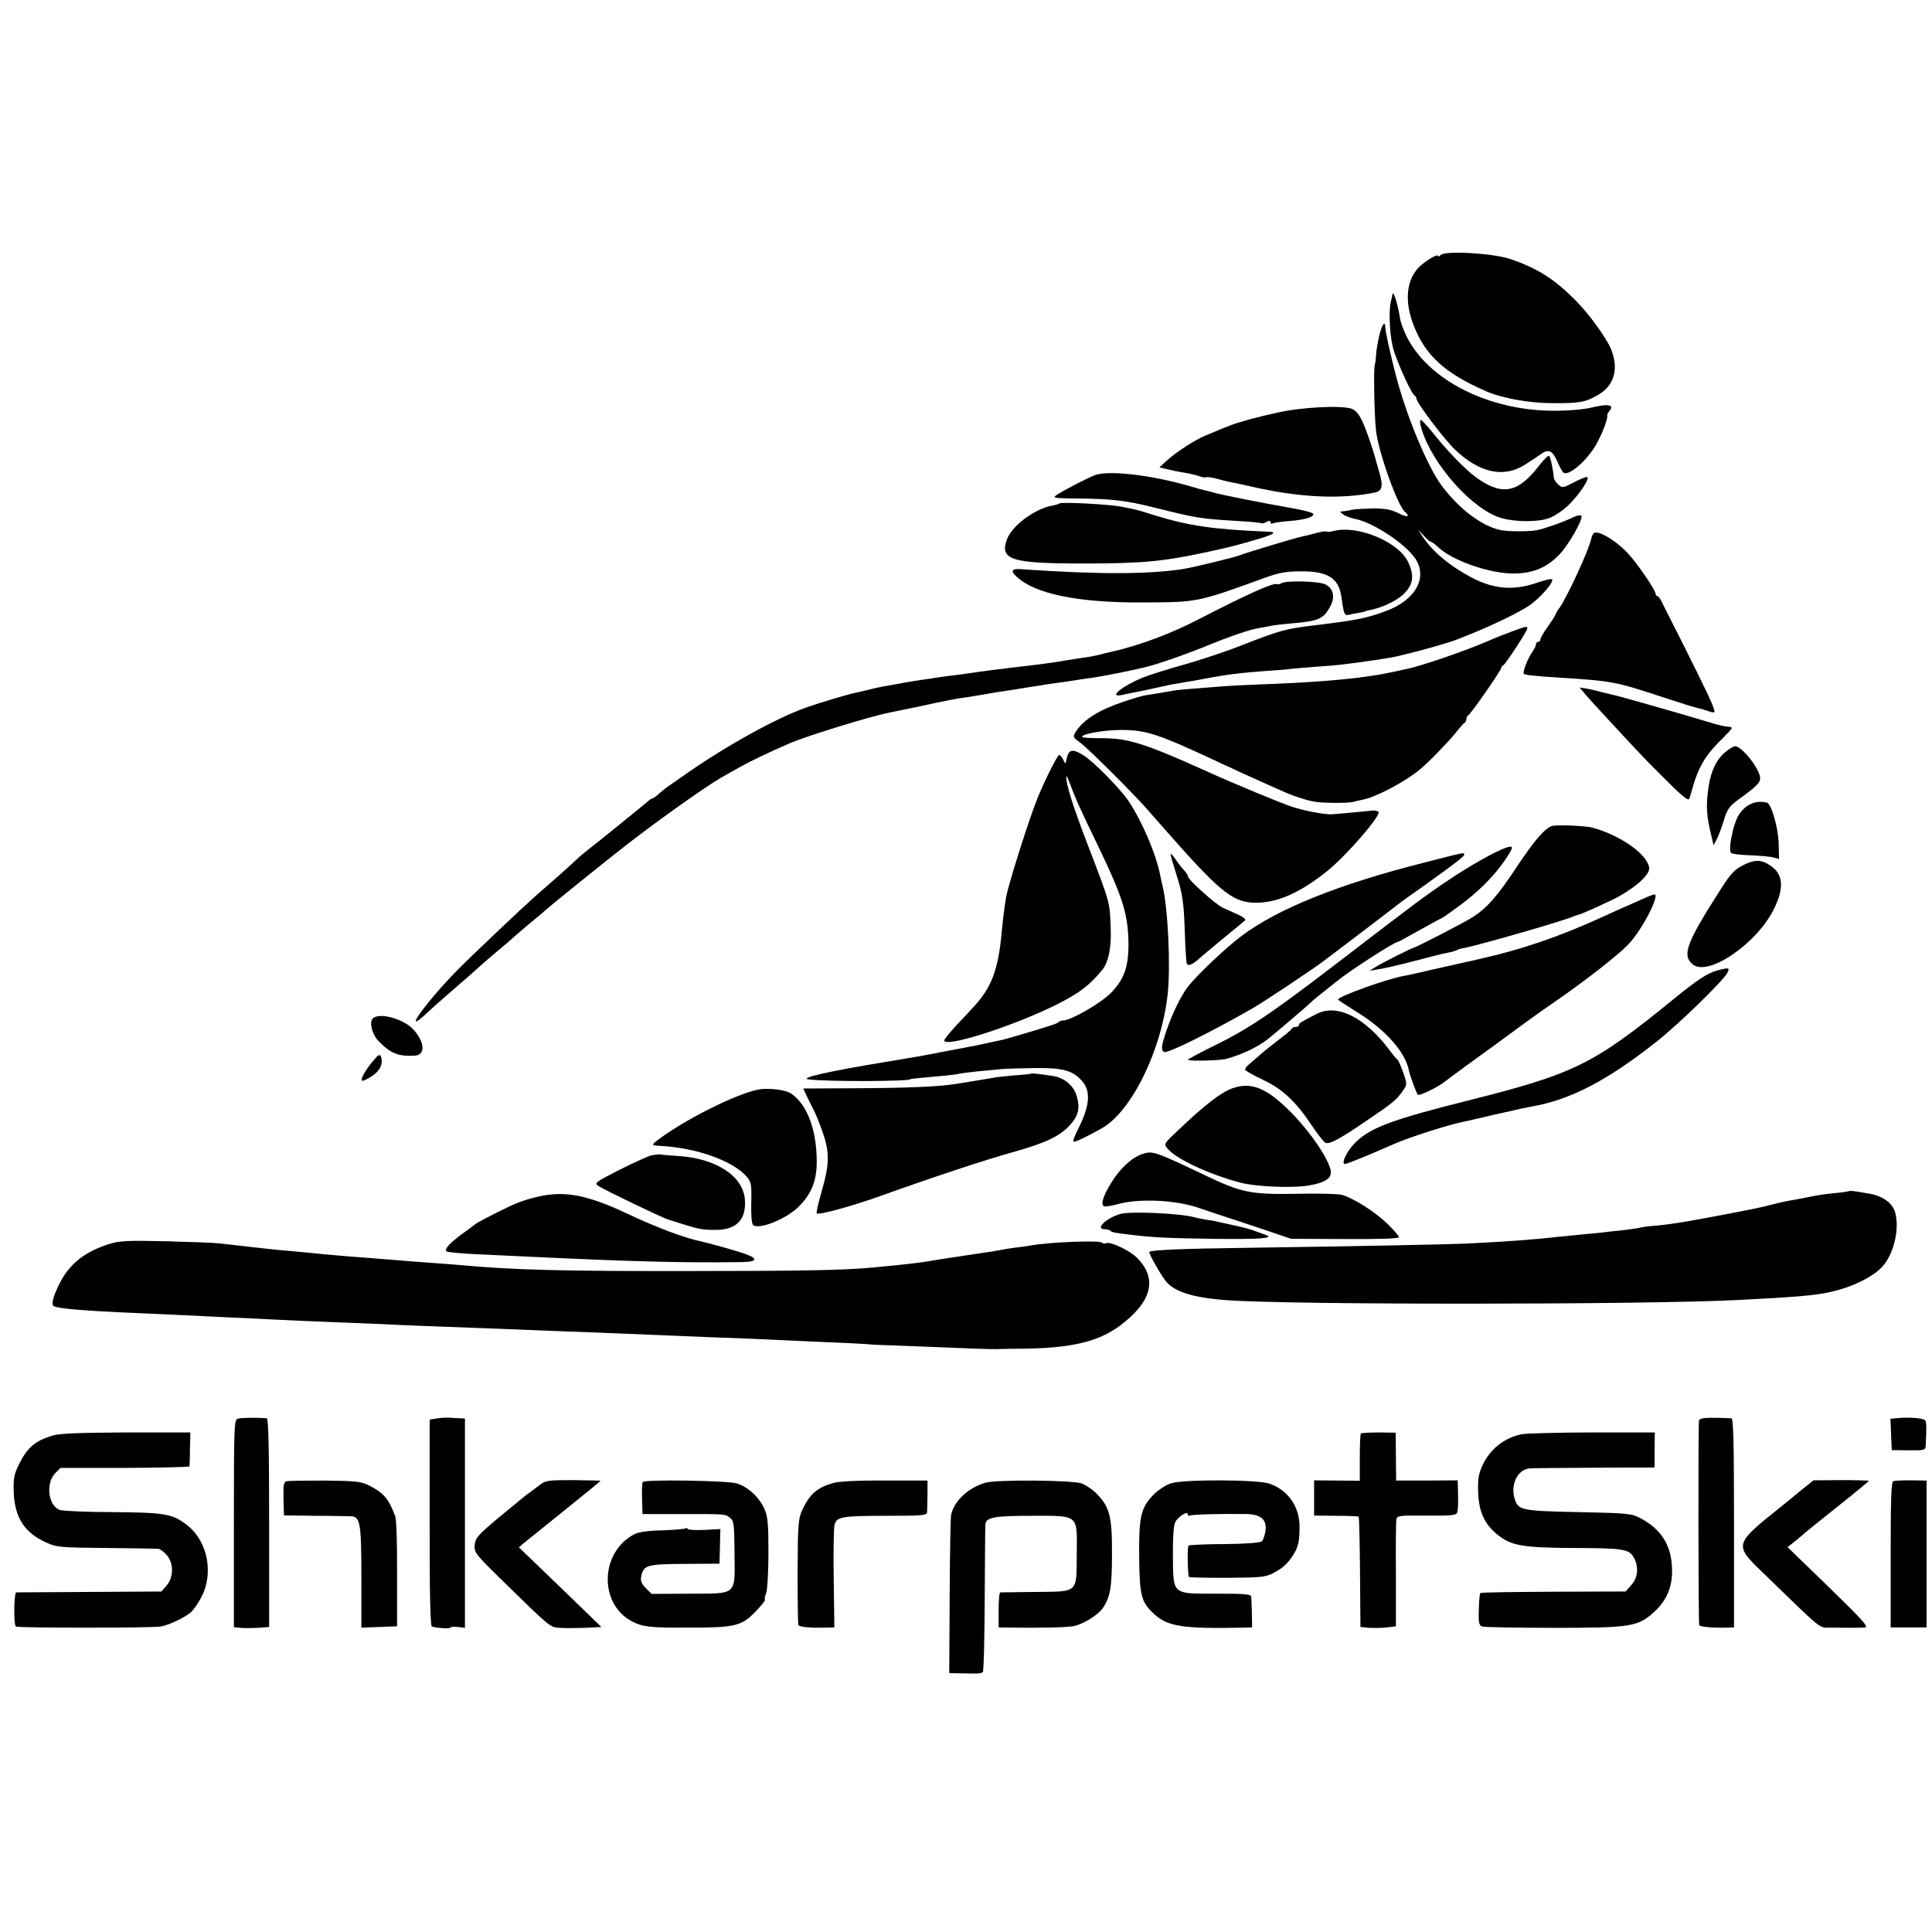 <?xml version="1.0" standalone="no"?>
<!DOCTYPE svg PUBLIC "-//W3C//DTD SVG 20010904//EN"
 "http://www.w3.org/TR/2001/REC-SVG-20010904/DTD/svg10.dtd">
<svg version="1.0" xmlns="http://www.w3.org/2000/svg"
 width="888pt" height="888pt" viewBox="0 0 888 888"
 preserveAspectRatio="xMidYMid meet">
<g transform="translate(0,888) scale(0.1,-0.1)"
fill="#000000" stroke="none">
<path d="M6622 7708 c-7 -7 -12 -9 -12 -5 0 14 -65 -26 -93 -56 -52 -59 -61
-148 -23 -253 53 -144 143 -228 336 -312 72 -32 199 -55 305 -55 125 -1 153 4
212 39 73 42 94 120 58 209 -21 51 -101 162 -163 224 -97 98 -175 148 -302
191 -78 26 -297 39 -318 18z"/>
<path d="M6399 7523 c0 -5 -3 -17 -6 -28 -12 -51 -5 -173 15 -232 25 -74 82
-197 94 -201 4 -2 8 -8 8 -13 0 -19 126 -186 177 -235 113 -108 224 -132 322
-70 27 17 60 39 75 50 34 24 53 15 75 -38 11 -24 23 -46 28 -49 27 -16 117 65
156 142 26 49 49 112 44 122 -1 3 4 13 12 22 21 27 -10 32 -82 14 -38 -9 -106
-15 -177 -15 -300 1 -577 142 -676 344 -14 29 -28 67 -30 86 -11 69 -32 131
-35 101z"/>
<path d="M6340 7339 c-7 -29 -14 -68 -15 -89 -1 -20 -4 -41 -6 -46 -6 -13 -3
-218 5 -299 10 -101 103 -359 136 -380 6 -3 10 -11 10 -16 0 -5 -19 0 -42 12
-34 17 -60 22 -118 22 -41 -1 -84 -3 -95 -6 -11 -3 -29 -6 -40 -7 -19 -1 -19
-1 -2 -14 10 -8 35 -17 55 -21 89 -17 253 -129 286 -197 43 -86 -17 -180 -145
-227 -90 -33 -134 -42 -334 -66 -129 -16 -150 -22 -323 -89 -75 -30 -196 -70
-267 -90 -72 -20 -159 -47 -194 -61 -92 -38 -158 -91 -98 -80 45 9 143 29 190
40 24 6 66 13 112 21 17 2 53 9 80 14 98 19 170 28 283 36 37 2 83 6 102 8 19
3 75 7 123 11 48 3 102 8 120 10 18 2 50 6 72 9 69 9 166 24 190 30 6 2 24 6
40 10 73 17 201 54 230 66 11 4 45 18 75 30 102 42 199 89 255 124 53 35 125
118 107 124 -6 2 -36 -6 -69 -17 -108 -37 -199 -29 -302 26 -97 51 -175 117
-220 183 l-23 35 26 -27 c14 -16 28 -28 32 -28 5 0 19 -11 33 -24 68 -65 248
-126 358 -122 84 3 143 28 199 86 42 42 109 160 103 178 -3 6 -18 4 -39 -6
-45 -22 -128 -51 -166 -59 -38 -7 -131 -7 -169 1 -85 19 -185 94 -266 200 -66
87 -163 319 -212 506 -26 100 -50 206 -50 228 -1 30 -16 8 -27 -39z"/>
<path d="M5869 6983 c-92 -20 -176 -43 -219 -60 -8 -4 -17 -7 -20 -8 -3 -1
-16 -6 -30 -12 -14 -6 -41 -18 -62 -26 -47 -20 -134 -76 -176 -115 l-33 -30
33 -8 c43 -10 47 -11 89 -18 20 -3 48 -10 62 -15 14 -5 27 -7 30 -5 3 3 25 0
48 -6 24 -7 55 -14 69 -17 14 -2 54 -11 90 -19 220 -51 411 -60 568 -28 36 7
41 29 20 99 -6 22 -12 42 -13 45 -9 38 -41 134 -60 176 -17 39 -32 57 -52 65
-46 17 -229 8 -344 -18z"/>
<path d="M6534 6908 c50 -165 235 -371 366 -409 68 -19 166 -19 219 -1 26 10
66 36 92 62 48 48 95 117 85 127 -3 3 -30 -7 -60 -23 -52 -27 -55 -28 -74 -11
-10 9 -19 23 -20 30 -4 43 -16 98 -22 102 -4 3 -26 -19 -49 -49 -96 -124 -170
-136 -291 -47 -47 35 -132 123 -192 199 -27 34 -54 62 -58 62 -5 0 -3 -19 4
-42z"/>
<path d="M5035 6697 c-31 -11 -146 -70 -180 -93 -17 -12 -9 -14 70 -15 185 -1
244 -8 381 -42 197 -49 207 -51 389 -62 54 -3 101 -8 103 -10 3 -2 13 0 23 6
13 7 19 6 19 -1 0 -6 4 -9 9 -6 5 3 38 8 74 11 74 5 125 21 111 35 -5 5 -47
16 -94 24 -147 26 -333 63 -362 72 -9 3 -25 7 -35 9 -10 2 -43 11 -73 20 -175
51 -368 74 -435 52z"/>
<path d="M4869 6566 c-2 -3 -17 -7 -33 -10 -79 -14 -183 -91 -207 -153 -36
-96 17 -113 346 -113 274 0 369 9 565 51 119 26 108 23 214 53 96 27 121 40
78 42 -259 11 -362 26 -527 76 -79 25 -71 23 -145 38 -55 12 -283 24 -291 16z"/>
<path d="M6128 6439 c-15 -4 -29 -5 -31 -2 -3 2 -25 -1 -48 -7 -24 -7 -53 -14
-64 -16 -28 -5 -256 -74 -280 -84 -23 -10 -212 -56 -265 -65 -160 -25 -390
-26 -749 -1 -41 3 -47 -8 -19 -34 84 -80 284 -121 583 -119 248 1 247 0 555
112 69 25 101 31 170 31 124 1 174 -32 186 -120 11 -80 13 -85 37 -79 12 3 33
7 47 9 14 3 25 5 25 6 0 1 8 3 17 5 59 11 125 42 159 74 46 45 51 87 19 152
-48 92 -233 167 -342 138z"/>
<path d="M7323 6427 c-4 -7 -8 -16 -9 -22 -8 -46 -107 -262 -145 -317 -11 -14
-19 -29 -19 -32 0 -3 -16 -28 -35 -55 -19 -26 -35 -53 -35 -60 0 -6 -4 -11
-10 -11 -5 0 -10 -5 -10 -11 0 -6 -8 -23 -18 -37 -21 -30 -45 -93 -38 -99 5
-6 50 -10 169 -18 236 -15 251 -17 474 -91 76 -25 147 -47 158 -49 11 -2 32
-8 48 -14 18 -7 27 -7 27 0 0 16 -34 88 -137 294 -53 105 -101 200 -107 212
-6 13 -14 23 -18 23 -5 0 -8 5 -8 10 0 17 -85 141 -127 186 -61 65 -146 113
-160 91z"/>
<path d="M5889 6199 c-7 -4 -16 -6 -19 -4 -15 9 -135 -45 -360 -161 -128 -67
-275 -121 -402 -150 -10 -2 -27 -6 -38 -9 -39 -10 -65 -15 -105 -20 -22 -4
-53 -8 -70 -11 -16 -3 -41 -7 -55 -9 -26 -4 -118 -16 -160 -20 -62 -7 -209
-26 -230 -30 -9 -2 -43 -6 -75 -10 -33 -4 -69 -9 -80 -11 -10 -2 -37 -6 -60
-9 -36 -5 -86 -14 -180 -31 -16 -3 -48 -10 -70 -16 -22 -5 -47 -11 -56 -13
-31 -6 -165 -46 -224 -67 -133 -47 -362 -173 -540 -297 -33 -23 -71 -49 -85
-59 -14 -9 -36 -27 -50 -39 -14 -13 -28 -23 -32 -23 -3 0 -13 -6 -20 -13 -13
-12 -235 -192 -287 -232 -14 -11 -35 -29 -46 -40 -11 -11 -56 -52 -100 -90
-44 -39 -85 -74 -91 -80 -54 -48 -255 -238 -330 -312 -155 -153 -296 -346
-155 -213 14 14 96 86 200 176 18 16 43 38 55 49 12 11 44 38 70 60 27 22 58
49 70 60 12 11 44 38 70 60 27 22 54 45 60 50 27 26 292 239 391 316 147 114
362 266 430 305 11 6 47 27 80 45 52 30 134 69 240 115 79 33 363 121 450 138
11 2 74 15 140 29 129 28 175 37 217 42 15 2 53 9 85 14 32 6 76 13 98 16 22
3 65 10 95 15 61 10 133 21 167 25 13 2 40 6 60 9 21 4 52 8 68 10 50 7 188
34 255 51 53 13 166 52 263 91 127 52 209 80 258 88 19 3 45 8 58 11 13 2 54
7 90 10 121 10 144 20 175 77 24 44 15 83 -22 102 -30 15 -181 19 -203 5z"/>
<path d="M6945 5976 c-33 -12 -78 -30 -100 -40 -108 -47 -309 -116 -380 -131
-126 -27 -126 -27 -225 -40 -104 -13 -257 -24 -430 -30 -74 -3 -162 -7 -195
-10 -33 -3 -91 -7 -130 -10 -38 -3 -81 -7 -95 -10 -40 -7 -93 -16 -120 -20
-14 -1 -61 -15 -105 -30 -112 -37 -182 -81 -219 -136 -16 -26 -16 -27 21 -54
36 -27 234 -224 298 -296 16 -19 50 -56 74 -84 261 -298 322 -349 421 -354
103 -4 210 41 341 146 86 69 246 253 235 271 -3 5 -18 8 -33 6 -43 -5 -177
-17 -188 -17 -39 1 -126 18 -174 34 -48 15 -279 111 -395 164 -288 130 -364
153 -486 152 -44 0 -82 2 -85 5 -13 13 98 33 180 33 118 -1 168 -18 465 -157
47 -22 126 -58 175 -80 50 -22 99 -44 110 -49 45 -20 112 -41 145 -45 49 -6
150 -5 169 0 9 3 28 7 42 10 60 10 198 83 266 140 40 33 133 129 163 167 19
24 38 46 42 47 4 2 8 10 8 17 0 7 4 15 8 17 11 4 152 207 152 218 0 4 4 10 9
12 10 4 111 158 111 170 0 11 -5 10 -75 -16z"/>
<path d="M7282 5694 c13 -15 34 -39 48 -54 176 -191 227 -246 301 -319 97 -98
127 -123 133 -113 2 4 9 27 16 52 23 86 58 147 119 208 34 33 61 62 61 66 0 3
-8 6 -19 6 -10 0 -41 7 -67 15 -143 43 -422 123 -459 131 -5 1 -28 7 -50 12
-22 6 -55 14 -73 17 l-32 5 22 -26z"/>
<path d="M7926 5420 c-37 -33 -61 -82 -72 -151 -14 -91 -12 -136 14 -239 l8
-35 16 30 c8 17 23 56 32 87 15 49 25 63 69 95 81 59 97 75 97 96 0 41 -83
147 -115 147 -8 0 -30 -14 -49 -30z"/>
<path d="M4904 5398 c-7 -32 -7 -32 -17 -10 -6 12 -14 22 -19 22 -7 0 -61
-106 -98 -195 -36 -87 -132 -389 -145 -455 -7 -40 -15 -101 -20 -155 -16 -181
-46 -263 -132 -355 -17 -19 -55 -59 -83 -89 -27 -30 -50 -58 -50 -63 0 -36
316 65 515 164 104 52 152 88 212 161 28 35 42 103 38 192 -4 120 -2 113 -110
394 -64 167 -96 269 -94 301 0 8 8 -7 18 -35 22 -60 39 -99 135 -298 100 -208
127 -290 132 -403 5 -128 -14 -190 -80 -258 -48 -48 -183 -126 -219 -126 -7 0
-17 -4 -23 -9 -8 -7 -47 -20 -219 -70 -16 -5 -43 -12 -60 -15 -32 -7 -60 -13
-97 -21 -20 -4 -167 -32 -263 -50 -16 -3 -86 -14 -155 -26 -256 -42 -398 -74
-355 -80 77 -11 470 -10 470 1 0 1 18 3 40 5 122 11 172 16 185 20 8 2 47 7
85 11 39 3 86 8 105 10 19 2 89 4 155 5 128 2 175 -11 217 -58 43 -47 38 -115
-18 -225 -14 -27 -23 -52 -20 -55 4 -5 61 22 130 61 137 77 275 359 303 617
14 133 1 399 -24 499 -3 14 -8 34 -10 45 -18 97 -84 251 -147 345 -39 57 -162
182 -207 209 -48 30 -66 27 -75 -11z"/>
<path d="M8038 5180 c-18 -9 -40 -33 -50 -52 -24 -46 -45 -155 -32 -168 5 -5
45 -10 89 -11 44 -2 92 -6 106 -10 l26 -7 -2 77 c-3 71 -34 178 -54 182 -32 7
-56 4 -83 -11z"/>
<path d="M7131 5083 c-35 -15 -79 -67 -158 -185 -89 -136 -140 -193 -205 -234
-35 -23 -255 -136 -268 -139 -13 -3 -148 -71 -175 -88 l-30 -19 35 6 c51 9 64
12 175 40 55 15 109 28 120 31 11 2 30 6 43 9 12 3 26 7 30 10 5 3 19 7 33 9
71 14 444 121 499 144 8 3 17 7 20 7 15 3 85 34 160 70 91 44 170 110 170 143
0 61 -131 155 -265 190 -33 8 -169 13 -184 6z"/>
<path d="M6920 4983 c-49 -17 -167 -84 -259 -146 -104 -69 -159 -110 -526
-392 -302 -231 -404 -299 -572 -380 -56 -28 -102 -53 -103 -56 0 -7 146 -4
175 4 75 20 147 55 195 93 43 35 175 147 191 163 19 18 25 23 126 103 62 50
261 178 276 178 3 0 49 25 102 55 54 30 99 55 102 55 2 0 39 26 81 57 88 65
159 136 208 208 43 63 44 72 4 58z"/>
<path d="M5380 4954 c0 -5 11 -43 24 -84 32 -100 37 -133 42 -280 2 -69 6
-131 9 -138 5 -15 27 -6 60 25 11 10 61 51 110 92 50 41 94 77 98 81 5 4 -9
15 -30 25 -21 9 -54 25 -73 33 -34 16 -160 129 -160 144 0 5 -7 16 -16 26 -9
9 -27 32 -40 51 -13 19 -24 31 -24 25z"/>
<path d="M6545 4915 c-392 -99 -673 -212 -840 -338 -68 -51 -198 -173 -244
-231 -30 -37 -73 -124 -100 -204 -23 -69 -26 -88 -11 -97 14 -9 203 84 410
202 45 26 270 175 324 216 27 20 339 257 361 275 6 4 51 36 100 71 141 101
185 134 185 143 0 11 7 12 -185 -37z"/>
<path d="M8013 4904 c-40 -20 -58 -39 -104 -111 -158 -247 -180 -304 -128
-346 71 -57 296 97 374 258 45 92 41 155 -13 193 -44 32 -75 33 -129 6z"/>
<path d="M7507 4729 c-49 -21 -114 -51 -145 -65 -197 -90 -370 -149 -567 -193
-49 -11 -142 -32 -205 -46 -63 -15 -126 -29 -140 -31 -74 -13 -300 -94 -300
-108 0 -2 39 -28 87 -58 128 -78 220 -181 238 -265 4 -23 33 -101 41 -114 5
-9 96 35 128 62 6 5 50 37 97 72 48 34 142 103 209 152 67 50 154 112 194 139
134 92 291 214 338 263 64 65 152 236 121 232 -5 0 -48 -18 -96 -40z"/>
<path d="M7891 4419 c-45 -13 -90 -43 -191 -125 -378 -308 -459 -348 -955
-473 -347 -87 -446 -124 -515 -192 -39 -38 -68 -99 -48 -99 9 0 110 41 223 91
75 33 257 91 330 105 11 2 29 6 40 9 11 2 52 12 90 21 39 8 79 18 90 20 24 6
51 12 85 18 177 31 345 118 570 295 101 79 309 281 329 319 13 25 8 26 -48 11z"/>
<path d="M6050 4219 c-73 -38 -80 -42 -80 -51 0 -4 -6 -8 -14 -8 -8 0 -16 -3
-18 -7 -1 -5 -28 -27 -58 -50 -30 -23 -68 -53 -85 -68 -16 -15 -41 -35 -53
-46 -13 -10 -21 -22 -18 -27 3 -5 40 -26 83 -46 89 -43 147 -97 221 -207 28
-42 57 -79 65 -82 19 -7 67 19 191 104 117 79 134 93 163 134 21 30 21 31 3
84 -10 29 -22 56 -26 60 -5 3 -22 23 -38 45 -113 151 -242 215 -336 165z"/>
<path d="M1712 4197 c-15 -17 -1 -71 25 -99 56 -59 93 -75 171 -70 47 4 45 60
-6 118 -44 51 -163 84 -190 51z"/>
<path d="M1715 4004 c-36 -43 -59 -84 -51 -91 3 -3 23 6 44 20 39 25 54 57 43
90 -5 14 -12 10 -36 -19z"/>
<path d="M4738 3945 c-2 -2 -37 -5 -78 -8 -41 -4 -85 -8 -96 -11 -12 -2 -39
-7 -60 -10 -22 -4 -68 -11 -104 -17 -82 -14 -228 -20 -496 -21 l-212 -1 12
-26 c6 -14 20 -42 30 -61 11 -19 32 -69 46 -111 34 -95 33 -150 -4 -277 -15
-52 -25 -96 -22 -99 8 -9 161 33 290 79 242 87 487 168 610 202 150 42 216 73
262 123 40 43 49 78 34 131 -13 51 -57 89 -113 97 -60 9 -96 13 -99 10z"/>
<path d="M5665 3878 c-53 -19 -125 -74 -250 -193 -66 -62 -67 -63 -48 -85 41
-48 188 -117 335 -156 74 -19 243 -26 318 -12 74 13 103 34 96 69 -10 53 -92
174 -176 260 -115 118 -187 148 -275 117z"/>
<path d="M3485 3872 c-103 -20 -348 -143 -467 -236 -25 -19 -23 -21 20 -23
163 -9 329 -68 393 -140 22 -26 24 -35 22 -123 -1 -64 2 -97 10 -102 31 -19
150 29 207 85 60 59 84 120 84 209 -1 146 -43 258 -115 310 -25 19 -107 29
-154 20z"/>
<path d="M5251 3576 c-50 -17 -105 -68 -145 -135 -40 -65 -50 -105 -26 -106 8
-1 39 5 68 13 98 24 258 16 362 -20 8 -3 107 -36 220 -73 l205 -69 248 -1
c160 -1 247 2 247 9 0 5 -24 33 -53 61 -58 56 -156 118 -209 133 -18 5 -111 7
-206 5 -210 -4 -256 5 -419 83 -237 113 -245 115 -292 100z"/>
<path d="M2995 3570 c-16 -4 -83 -34 -148 -67 -114 -58 -117 -61 -95 -75 29
-19 296 -147 318 -153 3 -1 30 -9 60 -19 82 -26 100 -29 162 -29 92 1 137 46
132 135 -5 111 -131 194 -309 205 -38 2 -74 5 -80 7 -5 1 -23 -1 -40 -4z"/>
<path d="M8498 3405 c-1 -1 -31 -6 -66 -9 -34 -3 -81 -10 -105 -15 -23 -5 -60
-12 -82 -16 -22 -3 -64 -12 -95 -20 -66 -17 -65 -17 -260 -54 -158 -30 -222
-40 -298 -46 -23 -2 -50 -6 -60 -9 -9 -2 -44 -7 -77 -11 -33 -3 -78 -8 -101
-11 -22 -2 -60 -6 -85 -8 -24 -3 -69 -7 -99 -10 -126 -14 -234 -22 -415 -31
-95 -5 -527 -13 -1005 -20 -310 -4 -459 -10 -467 -19 -5 -5 49 -101 75 -134
38 -49 126 -77 282 -88 290 -22 1938 -21 2350 1 331 17 384 23 480 52 68 21
136 57 173 92 57 53 90 176 68 257 -12 45 -57 77 -121 88 -74 13 -88 14 -92
11z"/>
<path d="M2474 3380 c-72 -17 -105 -30 -198 -77 -63 -32 -90 -47 -96 -53 -3
-3 -21 -16 -40 -30 -68 -48 -102 -83 -87 -92 8 -4 72 -10 143 -13 71 -3 176
-8 234 -11 458 -22 714 -29 978 -25 73 1 79 16 16 38 -38 14 -172 51 -205 58
-73 15 -201 63 -339 128 -180 85 -286 105 -406 77z"/>
<path d="M5148 3300 c-66 -20 -116 -70 -70 -70 10 0 22 -3 26 -7 7 -7 14 -9
91 -18 107 -13 168 -16 387 -19 211 -3 283 3 233 19 -11 4 -31 11 -44 16 -13
6 -54 17 -90 25 -36 8 -73 16 -82 18 -9 3 -34 7 -55 10 -22 4 -46 8 -54 11
-63 18 -296 29 -342 15z"/>
<path d="M498 3161 c-109 -35 -179 -91 -223 -178 -31 -61 -41 -98 -28 -106 19
-12 142 -22 378 -32 134 -6 309 -14 425 -20 52 -2 147 -7 210 -10 63 -3 165
-8 225 -10 61 -2 162 -7 225 -9 142 -7 344 -15 521 -21 74 -3 188 -7 254 -10
66 -3 185 -7 265 -10 80 -3 190 -8 245 -10 55 -2 174 -7 265 -11 91 -3 194 -7
230 -9 36 -2 135 -6 220 -10 148 -6 295 -13 295 -15 0 0 59 -3 130 -5 316 -13
431 -17 443 -16 14 1 27 1 107 2 234 1 362 31 463 106 146 110 173 214 80 310
-34 35 -122 77 -144 69 -7 -3 -15 -2 -18 2 -7 12 -229 4 -326 -12 -14 -3 -45
-7 -70 -10 -25 -3 -56 -8 -70 -11 -25 -5 -55 -10 -120 -19 -79 -12 -186 -28
-201 -31 -34 -7 -137 -19 -269 -31 -134 -12 -311 -16 -840 -16 -582 -1 -812 5
-1050 27 -30 3 -89 7 -130 10 -70 5 -106 8 -255 20 -33 3 -91 7 -130 10 -38 3
-90 8 -115 10 -44 5 -110 11 -200 19 -25 2 -88 9 -140 15 -52 6 -115 13 -140
16 -25 3 -137 7 -250 10 -180 4 -212 2 -262 -14z"/>
<path d="M1092 2359 c-16 -6 -17 -42 -17 -482 l0 -476 30 -3 c16 -2 53 -1 81
0 l51 4 0 479 c0 340 -3 479 -11 480 -44 4 -120 3 -134 -2z"/>
<path d="M2005 2360 l-30 -5 0 -474 c-1 -318 3 -474 10 -477 21 -7 85 -11 85
-5 0 4 15 5 33 3 l34 -4 0 481 0 481 -21 1 c-11 0 -34 2 -51 3 -16 1 -43 -1
-60 -4z"/>
<path d="M7833 2362 c-13 -2 -23 -6 -24 -10 -4 -26 -3 -936 1 -942 5 -8 69
-13 133 -11 l27 1 0 480 c0 377 -3 480 -12 481 -59 3 -107 3 -125 1z"/>
<path d="M8722 2362 l-33 -3 3 -72 3 -72 78 -1 c71 -1 77 1 78 20 4 75 4 108
-2 117 -6 11 -72 16 -127 11z"/>
<path d="M243 2282 c-82 -24 -119 -56 -158 -137 -20 -41 -24 -62 -22 -125 5
-116 50 -186 152 -231 46 -21 67 -22 275 -24 124 -1 231 -3 238 -4 7 0 24 -13
37 -27 34 -37 34 -102 1 -141 l-24 -28 -329 -2 c-180 -1 -332 -2 -338 -2 -11
-1 -13 -147 -2 -157 7 -7 617 -7 665 0 37 6 105 38 139 65 11 10 34 42 49 71
56 107 29 252 -60 325 -70 57 -103 63 -348 65 -120 0 -230 5 -244 10 -53 21
-65 123 -20 169 l24 24 296 0 c163 1 296 4 297 7 0 3 2 39 2 80 l2 76 -293 0
c-215 -1 -305 -4 -339 -14z"/>
<path d="M6255 2291 c-3 -2 -5 -52 -5 -110 l0 -107 -105 1 -105 1 0 -81 0 -81
100 -1 c55 0 102 -2 105 -4 2 -3 5 -118 6 -256 l2 -251 41 -4 c22 -1 59 -1 82
2 l40 5 0 235 c-1 129 0 244 2 255 3 19 11 20 139 19 108 -1 136 1 140 13 5
14 6 36 4 113 l-1 36 -142 -1 -141 0 -1 110 -1 110 -78 1 c-42 0 -80 -2 -82
-5z"/>
<path d="M6995 2288 c-80 -16 -145 -67 -180 -141 -19 -40 -23 -63 -21 -126 3
-91 30 -149 93 -198 62 -48 114 -57 353 -58 224 -1 248 -5 270 -45 23 -42 18
-92 -11 -124 l-27 -31 -331 -1 c-182 -1 -334 -3 -337 -6 -3 -3 -6 -38 -7 -77
-2 -60 1 -72 16 -77 10 -3 156 -6 326 -6 359 0 389 5 465 74 59 54 85 119 81
203 -4 105 -51 177 -145 227 -43 22 -58 23 -285 28 -258 5 -276 9 -292 57 -23
68 12 141 70 144 12 1 146 2 297 3 l275 1 0 80 1 81 -285 0 c-158 0 -304 -4
-326 -8z"/>
<path d="M1318 2072 c-14 -3 -16 -15 -15 -80 l2 -77 140 -2 c77 0 152 -2 168
-2 43 -2 48 -31 48 -284 l0 -228 82 3 82 3 0 240 c1 132 -3 251 -8 265 -30 80
-52 107 -118 141 -40 20 -59 22 -204 24 -88 0 -168 -1 -177 -3z"/>
<path d="M2476 2051 c-19 -14 -45 -34 -58 -43 -12 -10 -70 -57 -128 -105 -94
-79 -105 -92 -108 -124 -3 -34 3 -42 115 -152 236 -231 230 -226 276 -229 23
-2 76 -1 117 0 l74 4 -189 183 -190 183 22 19 c28 23 32 26 206 166 81 65 147
119 147 121 0 1 -56 2 -125 3 -121 0 -127 -1 -159 -26z"/>
<path d="M2954 2068 c-3 -4 -4 -39 -3 -77 l2 -70 166 0 c217 0 213 1 236 -17
18 -14 20 -27 21 -160 2 -200 15 -188 -207 -189 l-174 -1 -26 26 c-20 20 -26
33 -22 53 10 54 27 58 201 59 l159 1 2 79 2 80 -76 -4 c-41 -2 -75 1 -75 5 0
5 -5 5 -10 2 -6 -3 -54 -7 -108 -9 -65 -1 -107 -8 -127 -18 -159 -84 -163
-323 -7 -402 48 -24 84 -28 259 -27 211 0 241 7 305 73 27 28 47 53 44 55 -3
3 0 17 6 32 5 14 10 97 10 185 0 132 -3 165 -18 200 -25 55 -77 103 -128 118
-46 13 -424 19 -432 6z"/>
<path d="M3830 2064 c-75 -22 -108 -51 -142 -123 -19 -41 -21 -64 -22 -284 0
-131 1 -243 4 -247 5 -8 55 -13 125 -11 l40 1 -3 217 c-2 120 0 232 3 250 8
42 29 46 248 46 156 0 177 2 178 16 1 9 1 45 2 81 l0 65 -196 0 c-124 1 -212
-4 -237 -11z"/>
<path d="M4530 2065 c-78 -22 -142 -81 -158 -145 -3 -8 -6 -176 -7 -372 l-2
-358 38 -1 c22 0 55 -1 74 -1 19 -1 38 2 42 6 5 4 8 155 9 334 1 180 2 335 3
344 2 34 39 41 215 41 217 0 207 8 205 -177 -1 -180 9 -171 -187 -173 -86 -1
-160 -2 -164 -2 -5 -1 -8 -37 -8 -81 l0 -80 63 -1 c136 -2 253 1 282 7 44 9
111 50 133 82 35 49 43 97 43 249 1 171 -11 216 -68 275 -20 21 -53 43 -72 50
-45 15 -392 18 -441 3z"/>
<path d="M5381 2062 c-23 -8 -59 -31 -79 -52 -58 -59 -68 -101 -66 -286 2
-178 9 -207 67 -261 63 -59 131 -70 417 -64 l35 1 -1 63 c-1 34 -2 69 -3 77
-1 13 -25 15 -158 15 -208 0 -200 -7 -202 172 -1 80 3 140 10 155 12 27 59 56
59 37 0 -6 4 -8 9 -5 8 5 134 9 259 7 68 -1 97 -27 88 -79 -3 -19 -10 -40 -16
-46 -7 -7 -71 -12 -171 -13 -88 0 -163 -4 -166 -7 -7 -6 -4 -138 2 -144 2 -3
81 -4 175 -4 154 1 175 3 211 21 46 24 67 44 93 84 24 39 29 62 29 133 -1 91
-54 166 -139 195 -57 19 -397 20 -453 1z"/>
<path d="M8279 2031 c-30 -25 -75 -62 -99 -81 -208 -166 -209 -171 -84 -292
293 -284 261 -258 320 -259 74 -1 119 -1 152 0 24 1 7 21 -162 186 l-190 184
27 21 c15 12 33 27 40 33 6 7 78 65 160 130 81 64 147 119 147 121 0 1 -57 3
-128 3 l-127 -1 -56 -45z"/>
<path d="M8702 2072 c-9 -3 -12 -80 -12 -338 l0 -334 83 0 82 0 0 337 0 338
-70 1 c-39 0 -76 -1 -83 -4z"/>
</g>
</svg>
